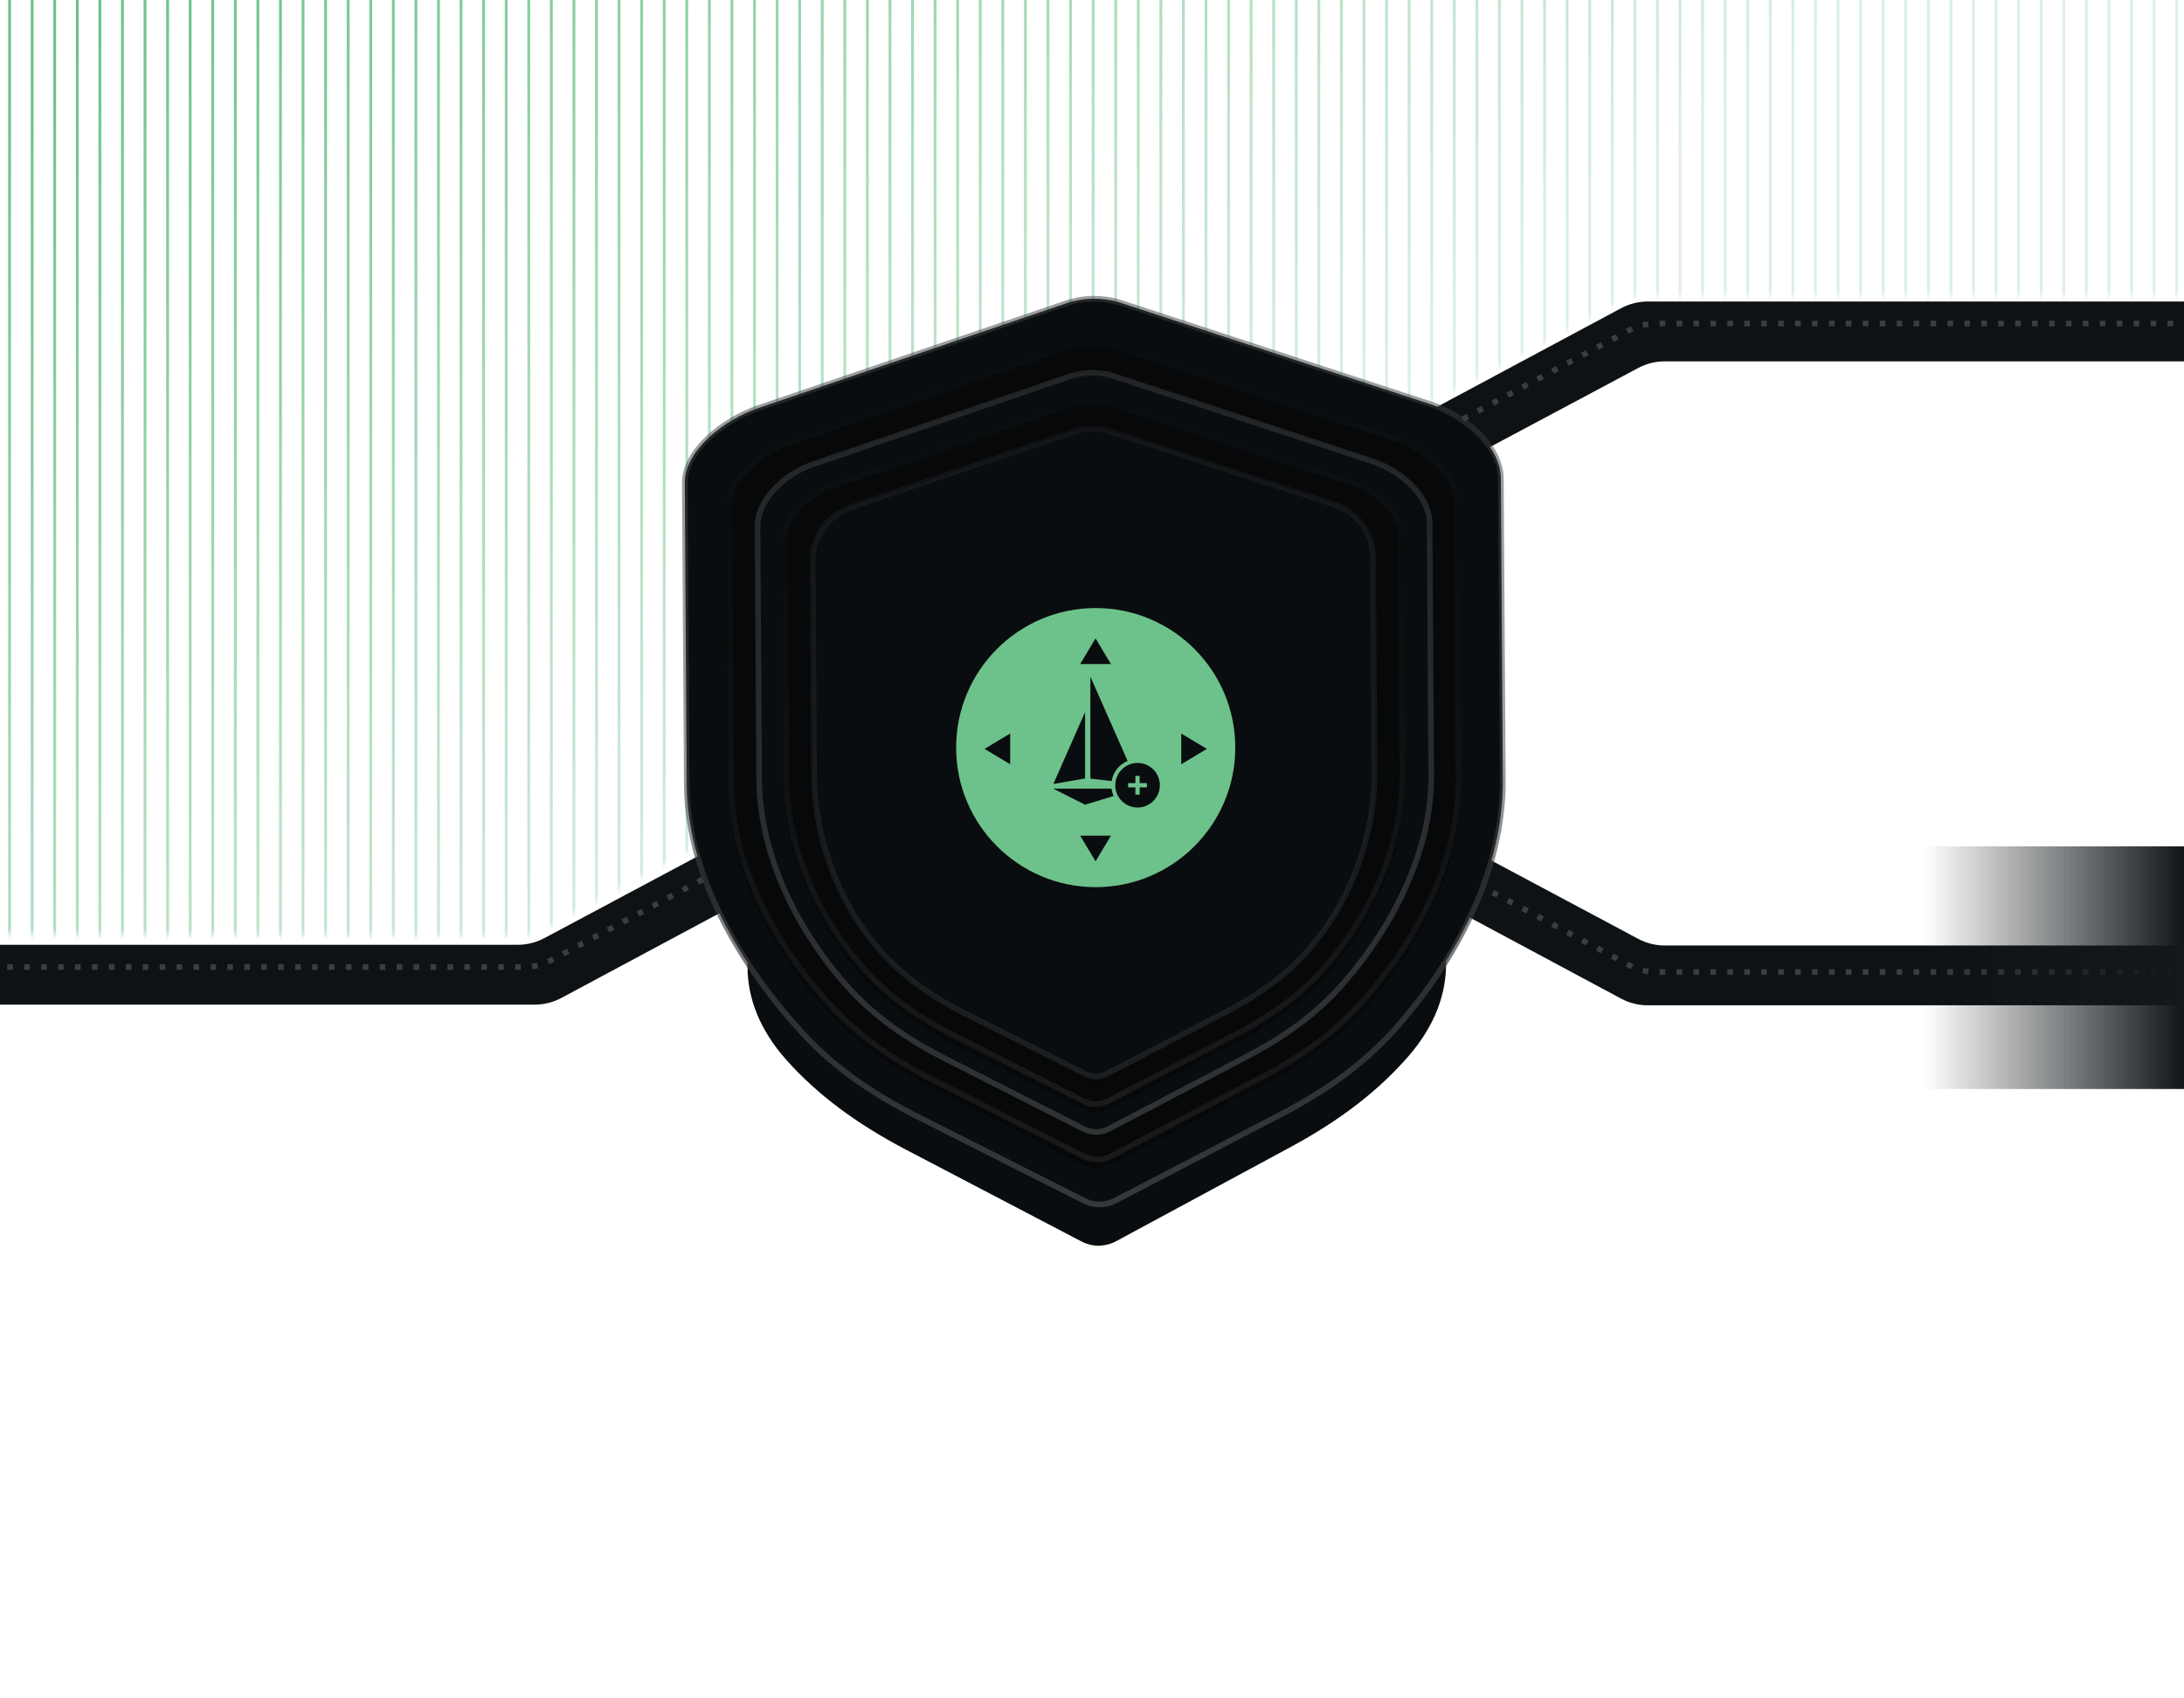<svg width="387" height="301" viewBox="0 0 387 301" fill="none" xmlns="http://www.w3.org/2000/svg">
<g filter="url(#filter0_d_9892_83320)">
<path d="M391.683 166.565H294.993C293.351 166.565 291.734 166.161 290.285 165.388L228.35 132.339C226.56 131.385 224.383 131.53 222.737 132.716C219.544 135.014 219.865 139.863 223.332 141.722L287.256 175.983C288.709 176.761 290.332 177.169 291.98 177.169H391.683C394.611 177.169 396.985 174.795 396.985 171.867C396.985 168.939 394.611 166.565 391.683 166.565Z" fill="#0E1214"/>
</g>
<path d="M388.079 172.276H293.459C291.817 172.276 290.2 171.871 288.751 171.098L188.185 117.438" stroke="#3B3D3F" stroke-dasharray="1 2"/>
<g filter="url(#filter1_d_9892_83320)">
<path d="M391.683 63.041H294.993C293.351 63.041 291.734 63.445 290.285 64.218L228.349 97.266C226.56 98.221 224.383 98.075 222.737 96.89C219.544 94.591 219.864 89.742 223.332 87.884L287.256 53.623C288.709 52.844 290.332 52.437 291.98 52.437H391.683C394.611 52.437 396.985 54.81 396.985 57.739C396.985 60.667 394.611 63.041 391.683 63.041Z" fill="#0E1214"/>
</g>
<path d="M388.079 57.33H293.458C291.816 57.33 290.2 57.734 288.751 58.507L188.185 112.168" stroke="#3B3D3F" stroke-dasharray="1 2"/>
<g clip-path="url(#clip0_9892_83320)">
<g filter="url(#filter2_d_9892_83320)">
<path d="M297.577 57.945L96.445 165.266C94.996 166.039 93.38 166.444 91.737 166.444H-4.952C-7.881 166.444 -10.254 168.818 -10.254 171.746C-10.254 174.674 -7.881 177.048 -4.952 177.048H94.75C96.399 177.048 98.022 176.64 99.474 175.862L300.834 67.94C302.287 67.161 303.91 66.754 305.558 66.754H391.912C394.67 66.754 396.905 64.518 396.905 61.761C396.905 59.003 394.67 56.768 391.912 56.768H302.285C300.643 56.768 299.026 57.172 297.577 57.945Z" fill="#0E1214"/>
</g>
<path d="M398.059 61.711H303.438C301.796 61.711 300.179 62.115 298.731 62.888L97.599 170.21C96.15 170.983 94.533 171.387 92.891 171.387H-9.101" stroke="#3B3D3F" stroke-dasharray="1 2"/>
</g>
<mask id="mask0_9892_83320" style="mask-type:alpha" maskUnits="userSpaceOnUse" x="-11" y="-69" width="408" height="235">
<path d="M386.905 52.438H291.579C289.927 52.438 288.302 52.846 286.847 53.628L253.685 71.438L121.685 150.938L96.446 164.704C94.963 165.513 93.299 165.933 91.609 165.925L-0.303 165.485C-5.807 165.459 -10.255 160.989 -10.255 155.485V-58.035C-10.255 -63.558 -5.777 -68.035 -0.255 -68.035H386.905C392.428 -68.035 396.905 -63.558 396.905 -58.035V42.438C396.905 47.96 392.428 52.438 386.905 52.438Z" fill="url(#paint0_linear_9892_83320)"/>
</mask>
<g mask="url(#mask0_9892_83320)">
<path d="M385.697 -119.074V199.655" stroke="#6DC28B" stroke-width="0.5"/>
<path d="M381.697 -119.074V199.655" stroke="#6DC28B" stroke-width="0.5"/>
<path d="M377.697 -119.074V199.655" stroke="#6DC28B" stroke-width="0.5"/>
<path d="M373.697 -119.074V199.655" stroke="#6DC28B" stroke-width="0.5"/>
<path d="M369.697 -119.074V199.655" stroke="#6DC28B" stroke-width="0.5"/>
<path d="M365.697 -119.074V199.655" stroke="#6DC28B" stroke-width="0.5"/>
<path d="M361.697 -119.074V199.655" stroke="#6DC28B" stroke-width="0.5"/>
<path d="M357.697 -119.074V199.655" stroke="#6DC28B" stroke-width="0.5"/>
<path d="M353.697 -119.074V199.655" stroke="#6DC28B" stroke-width="0.5"/>
<path d="M349.697 -119.074V199.655" stroke="#6DC28B" stroke-width="0.5"/>
<path d="M345.697 -119.074V199.655" stroke="#6DC28B" stroke-width="0.5"/>
<path d="M341.697 -119.074V199.655" stroke="#6DC28B" stroke-width="0.5"/>
<path d="M337.697 -119.074V199.655" stroke="#6DC28B" stroke-width="0.5"/>
<path d="M333.697 -119.074V199.655" stroke="#6DC28B" stroke-width="0.5"/>
<path d="M329.697 -119.074V199.655" stroke="#6DC28B" stroke-width="0.5"/>
<path d="M325.697 -119.074V199.655" stroke="#6DC28B" stroke-width="0.5"/>
<path d="M321.697 -119.074V199.655" stroke="#6DC28B" stroke-width="0.5"/>
<path d="M317.697 -119.074V199.655" stroke="#6DC28B" stroke-width="0.5"/>
<path d="M313.697 -119.074V199.655" stroke="#6DC28B" stroke-width="0.5"/>
<path d="M309.697 -119.074V199.655" stroke="#6DC28B" stroke-width="0.5"/>
<path d="M305.697 -119.074V199.655" stroke="#6DC28B" stroke-width="0.5"/>
<path d="M301.697 -119.074V199.655" stroke="#6DC28B" stroke-width="0.5"/>
<path d="M297.697 -119.074V199.655" stroke="#6DC28B" stroke-width="0.5"/>
<path d="M293.697 -119.074V199.655" stroke="#6DC28B" stroke-width="0.5"/>
<path d="M289.697 -119.074V199.655" stroke="#6DC28B" stroke-width="0.5"/>
<path d="M285.697 -119.074V199.655" stroke="#6DC28B" stroke-width="0.5"/>
<path d="M281.697 -119.074V199.655" stroke="#6DC28B" stroke-width="0.5"/>
<path d="M277.697 -119.074V199.655" stroke="#6DC28B" stroke-width="0.5"/>
<path d="M273.697 -119.074V199.655" stroke="#6DC28B" stroke-width="0.5"/>
<path d="M269.697 -119.074V199.655" stroke="#6DC28B" stroke-width="0.5"/>
<path d="M265.697 -119.074V199.655" stroke="#6DC28B" stroke-width="0.5"/>
<path d="M261.697 -119.074V199.655" stroke="#6DC28B" stroke-width="0.5"/>
<path d="M257.697 -119.074V199.655" stroke="#6DC28B" stroke-width="0.5"/>
<path d="M253.697 -119.074L253.697 199.655" stroke="#6DC28B" stroke-width="0.5"/>
<path d="M249.697 -119.074L249.697 199.655" stroke="#6DC28B" stroke-width="0.5"/>
<path d="M245.697 -119.074L245.697 199.655" stroke="#6DC28B" stroke-width="0.5"/>
<path d="M241.697 -119.074L241.697 199.655" stroke="#6DC28B" stroke-width="0.5"/>
<path d="M237.697 -119.074L237.697 199.655" stroke="#6DC28B" stroke-width="0.5"/>
<path d="M233.697 -119.074L233.697 199.655" stroke="#6DC28B" stroke-width="0.5"/>
<path d="M229.697 -119.074L229.697 199.655" stroke="#6DC28B" stroke-width="0.5"/>
<path d="M225.697 -119.074L225.697 199.655" stroke="#6DC28B" stroke-width="0.5"/>
<path d="M221.697 -119.074L221.697 199.655" stroke="#6DC28B" stroke-width="0.5"/>
<path d="M217.697 -119.074L217.697 199.655" stroke="#6DC28B" stroke-width="0.5"/>
<path d="M213.697 -119.074L213.697 199.655" stroke="#6DC28B" stroke-width="0.5"/>
<path d="M209.697 -119.074L209.697 199.655" stroke="#6DC28B" stroke-width="0.5"/>
<path d="M205.697 -119.074L205.697 199.655" stroke="#6DC28B" stroke-width="0.5"/>
<path d="M201.697 -119.074L201.697 199.655" stroke="#6DC28B" stroke-width="0.5"/>
<path d="M197.697 -119.074L197.697 199.655" stroke="#6DC28B" stroke-width="0.5"/>
<path d="M193.697 -119.074L193.697 199.655" stroke="#6DC28B" stroke-width="0.5"/>
<path d="M189.697 -119.074L189.697 199.655" stroke="#6DC28B" stroke-width="0.5"/>
<path d="M185.697 -119.074L185.697 199.655" stroke="#6DC28B" stroke-width="0.5"/>
<path d="M181.697 -119.074L181.697 199.655" stroke="#6DC28B" stroke-width="0.5"/>
<path d="M177.697 -119.074L177.697 199.655" stroke="#6DC28B" stroke-width="0.5"/>
<path d="M173.697 -119.074L173.697 199.655" stroke="#6DC28B" stroke-width="0.5"/>
<path d="M169.697 -119.074L169.697 199.655" stroke="#6DC28B" stroke-width="0.5"/>
<path d="M165.697 -119.074L165.697 199.655" stroke="#6DC28B" stroke-width="0.5"/>
<path d="M161.697 -119.074L161.697 199.655" stroke="#6DC28B" stroke-width="0.5"/>
<path d="M157.697 -119.074L157.697 199.655" stroke="#6DC28B" stroke-width="0.5"/>
<path d="M153.697 -119.074L153.697 199.655" stroke="#6DC28B" stroke-width="0.5"/>
<path d="M149.697 -119.074L149.697 199.655" stroke="#6DC28B" stroke-width="0.5"/>
<path d="M145.697 -119.074L145.697 199.655" stroke="#6DC28B" stroke-width="0.5"/>
<path d="M141.697 -119.074L141.697 199.655" stroke="#6DC28B" stroke-width="0.5"/>
<path d="M137.697 -119.074L137.697 199.655" stroke="#6DC28B" stroke-width="0.5"/>
<path d="M133.697 -119.074L133.697 199.655" stroke="#6DC28B" stroke-width="0.5"/>
<path d="M129.697 -119.074L129.697 199.655" stroke="#6DC28B" stroke-width="0.5"/>
<path d="M125.697 -119.074L125.697 199.655" stroke="#6DC28B" stroke-width="0.5"/>
<path d="M121.697 -119.074L121.697 199.655" stroke="#6DC28B" stroke-width="0.5"/>
<path d="M117.697 -119.074L117.697 199.655" stroke="#6DC28B" stroke-width="0.5"/>
<path d="M113.697 -119.074L113.697 199.655" stroke="#6DC28B" stroke-width="0.5"/>
<path d="M109.697 -119.074L109.697 199.655" stroke="#6DC28B" stroke-width="0.5"/>
<path d="M105.697 -119.074L105.697 199.655" stroke="#6DC28B" stroke-width="0.5"/>
<path d="M101.697 -119.074L101.697 199.655" stroke="#6DC28B" stroke-width="0.5"/>
<path d="M97.697 -119.074L97.697 199.655" stroke="#6DC28B" stroke-width="0.5"/>
<path d="M93.697 -119.074L93.697 199.655" stroke="#6DC28B" stroke-width="0.5"/>
<path d="M89.697 -119.074L89.697 199.655" stroke="#6DC28B" stroke-width="0.5"/>
<path d="M85.697 -119.074L85.697 199.655" stroke="#6DC28B" stroke-width="0.5"/>
<path d="M81.697 -119.074L81.697 199.655" stroke="#6DC28B" stroke-width="0.5"/>
<path d="M77.697 -119.074L77.697 199.655" stroke="#6DC28B" stroke-width="0.5"/>
<path d="M73.697 -119.074L73.697 199.655" stroke="#6DC28B" stroke-width="0.5"/>
<path d="M69.697 -119.074L69.697 199.655" stroke="#6DC28B" stroke-width="0.5"/>
<path d="M65.697 -119.074L65.697 199.655" stroke="#6DC28B" stroke-width="0.5"/>
<path d="M61.697 -119.074L61.697 199.655" stroke="#6DC28B" stroke-width="0.5"/>
<path d="M57.697 -119.074L57.697 199.655" stroke="#6DC28B" stroke-width="0.5"/>
<path d="M53.697 -119.074L53.697 199.655" stroke="#6DC28B" stroke-width="0.5"/>
<path d="M49.697 -119.074L49.697 199.655" stroke="#6DC28B" stroke-width="0.5"/>
<path d="M45.697 -119.074L45.697 199.655" stroke="#6DC28B" stroke-width="0.5"/>
<path d="M41.697 -119.074L41.697 199.655" stroke="#6DC28B" stroke-width="0.5"/>
<path d="M37.697 -119.074L37.697 199.655" stroke="#6DC28B" stroke-width="0.5"/>
<path d="M33.697 -119.074L33.697 199.655" stroke="#6DC28B" stroke-width="0.5"/>
<path d="M29.697 -119.074L29.697 199.655" stroke="#6DC28B" stroke-width="0.5"/>
<path d="M25.697 -119.074L25.697 199.655" stroke="#6DC28B" stroke-width="0.5"/>
<path d="M21.697 -119.074L21.697 199.655" stroke="#6DC28B" stroke-width="0.5"/>
<path d="M17.697 -119.074L17.697 199.655" stroke="#6DC28B" stroke-width="0.5"/>
<path d="M13.697 -119.074L13.697 199.655" stroke="#6DC28B" stroke-width="0.5"/>
<path d="M9.697 -119.074L9.697 199.655" stroke="#6DC28B" stroke-width="0.5"/>
<path d="M5.697 -119.074L5.697 199.655" stroke="#6DC28B" stroke-width="0.5"/>
<path d="M1.697 -119.074L1.697 199.655" stroke="#6DC28B" stroke-width="0.5"/>
</g>
<g filter="url(#filter3_f_9892_83320)">
<path d="M192.474 220.307C193.053 220.772 193.696 221 194.339 221C194.981 220.992 195.619 220.748 196.193 220.268L214.714 204.956C219.964 200.624 224.076 195.779 227.278 190.14C227.558 189.646 227.833 189.148 228.103 188.643C239.611 167.145 218.171 146.176 193.787 146.392C169.568 146.606 148.528 167.667 160.085 188.95C160.415 189.557 160.752 190.156 161.096 190.746C164.335 196.307 168.483 201.08 173.786 205.334L192.474 220.307Z" fill="#6DC28B" fill-opacity="0.3"/>
</g>
<g filter="url(#filter4_f_9892_83320)">
<path d="M191.607 220.006C192.572 220.512 193.642 220.76 194.712 220.76C195.782 220.751 196.843 220.486 197.8 219.964L228.638 203.318C237.38 198.608 244.227 193.342 249.559 187.211C268.525 165.398 243.987 139.361 215.082 139.528L173.261 139.77C144.335 139.938 120.096 166.294 139.361 187.87C144.754 193.916 151.661 199.105 160.491 203.729L191.607 220.006Z" fill="#0A0D0F"/>
</g>
<path d="M188.902 53.77C191.84 52.746 195.1 52.667 198.128 53.531L198.731 53.717H198.732L253.498 71.644V71.645C256.492 72.621 259.615 74.46 261.986 76.801C264.287 79.073 265.834 81.771 265.943 84.571L265.949 84.843L266.297 138.303C266.401 153.839 258.463 169.427 247.921 181.541L246.894 182.702C242.008 188.126 235.768 192.82 227.831 197.036L227.057 197.442L197.61 212.789L197.608 212.79C196.768 213.233 195.834 213.458 194.889 213.466C194.061 213.465 193.236 213.303 192.475 212.976L192.152 212.825L162.44 197.818C154.312 193.709 147.917 189.122 142.887 183.82L142.405 183.306C131.346 171.348 122.089 155.609 121.708 139.81L121.697 139.057L121.348 85.637L121.351 85.366C121.435 82.579 123.105 79.878 125.554 77.582C128.074 75.22 131.355 73.351 134.341 72.33L134.34 72.329L188.898 53.77L188.902 53.77Z" fill="#0A0D0F" stroke="url(#paint1_linear_9892_83320)"/>
<g filter="url(#filter5_i_9892_83320)">
<path d="M194.472 205.999C193.552 205.999 192.632 205.792 191.802 205.371L165.051 191.796C157.46 187.94 151.522 183.612 146.885 178.571C136.737 167.545 129.127 153.392 129.037 138.71L128.723 90.387C128.686 84.81 134.321 79.804 139.811 77.919L188.93 61.131C191.847 60.109 195.1 60.095 198.069 61.081L247.375 77.298C252.895 79.105 258.59 84.075 258.62 89.645L258.934 138.003C259.031 152.664 251.616 166.874 241.624 178.021C237.04 183.134 231.154 187.526 223.638 191.453L197.127 205.335C196.304 205.771 195.392 205.992 194.472 205.999Z" fill="#060809"/>
</g>
<path d="M189.095 61.603C191.73 60.681 194.654 60.61 197.371 61.388L197.912 61.555L197.913 61.556L247.219 77.773H247.22C249.906 78.652 252.64 80.305 254.699 82.41C256.696 84.452 258.021 86.878 258.115 89.403L258.12 89.647V89.648L258.434 138.006C258.527 152.047 251.646 165.714 242.176 176.639L241.252 177.687C237 182.43 231.606 186.556 224.79 190.272L223.407 191.01L196.895 204.892L196.893 204.893C196.144 205.29 195.311 205.492 194.469 205.499C193.73 205.498 192.994 205.353 192.316 205.06L192.028 204.925L165.277 191.35H165.278C157.964 187.635 152.211 183.489 147.687 178.698L147.253 178.233V178.232L146.314 177.195C136.847 166.557 129.852 153.207 129.547 139.387L129.538 138.708V138.707L129.223 90.384C129.206 87.769 130.521 85.241 132.556 83.115C134.589 80.991 137.3 79.31 139.973 78.392L139.972 78.391L189.092 61.604L189.095 61.603Z" stroke="url(#paint2_linear_9892_83320)"/>
<path d="M189.416 66.751C191.844 65.9 194.539 65.834 197.043 66.553L197.542 66.707H197.542L243.126 81.727C245.606 82.54 248.166 84.069 250.103 86.015C251.922 87.843 253.152 89.999 253.309 92.241L253.327 92.69V92.691L253.617 137.477C253.703 150.47 247.116 163.751 238.352 173.904L237.497 174.876C233.569 179.265 228.586 183.084 222.288 186.524L221.009 187.206V187.207L196.5 200.064L196.498 200.065C195.811 200.429 195.047 200.614 194.274 200.621C193.596 200.62 192.921 200.487 192.299 200.218L192.036 200.094L167.304 187.522H167.305C160.547 184.082 155.232 180.245 151.053 175.812L150.653 175.381L150.652 175.38C141.475 165.393 134.812 151.993 134.528 138.756L134.519 138.125L134.228 93.371C134.212 90.957 135.391 88.625 137.233 86.662C139.072 84.701 141.537 83.148 144 82.3L144.001 82.301L189.413 66.752L189.416 66.751Z" fill="#0A0D0F" stroke="url(#paint3_linear_9892_83320)"/>
<g filter="url(#filter6_i_9892_83320)">
<path d="M194.204 196.198C193.414 196.198 192.623 196.02 191.91 195.659L168.928 184.031C162.407 180.727 157.306 177.02 153.322 172.702C144.604 163.257 138.899 150.321 138.822 137.744L138.552 96.349C138.52 91.572 142.656 87.284 147.372 85.669L189.571 71.287C192.077 70.413 194.872 70.4 197.423 71.245L239.782 85.137C244.524 86.684 248.711 90.942 248.737 95.713L249.007 137.139C249.09 149.697 243.297 162.682 234.713 172.231C230.775 176.611 225.718 180.373 219.261 183.737L196.485 195.629C195.778 196.002 194.994 196.192 194.204 196.198Z" fill="#060809"/>
</g>
<path d="M189.736 71.76C191.985 70.975 194.483 70.914 196.804 71.577L197.266 71.719L197.267 71.72L239.626 85.612L239.627 85.612C244.098 87.072 247.965 90.978 248.224 95.297L248.238 95.716V95.717L248.507 137.142C248.587 149.165 243.21 161.618 235.131 170.998L234.341 171.897C230.694 175.952 226.068 179.482 220.217 182.662L219.031 183.294H219.03L196.253 195.186L196.251 195.187C195.618 195.521 194.914 195.691 194.201 195.696C193.576 195.696 192.953 195.575 192.379 195.327L192.136 195.213L169.155 183.584C163.079 180.507 158.261 177.086 154.441 173.155L153.69 172.362C145.179 163.143 139.575 150.577 139.329 138.324L139.323 137.741L139.052 96.346C139.022 91.857 142.942 87.714 147.534 86.142L147.533 86.141L189.733 71.761L189.736 71.76Z" stroke="url(#paint4_linear_9892_83320)"/>
<path d="M190.043 76.587C192.122 75.866 194.429 75.811 196.573 76.42L197 76.551H197L236.261 89.357H236.262C240.334 90.679 243.107 94.233 243.296 98.244L243.306 98.633V98.634L243.556 136.819C243.63 147.915 239.531 159.414 232.121 168.038L231.393 168.864C228.016 172.598 223.731 175.849 218.311 178.779L217.212 179.361H217.211L196.102 190.323L196.1 190.324C195.518 190.629 194.871 190.784 194.215 190.79C193.64 190.789 193.068 190.678 192.541 190.452L192.317 190.348L171.017 179.629C165.389 176.794 160.927 173.643 157.389 170.023L156.694 169.292C148.953 160.952 144.601 149.582 144.272 138.447L144.252 137.371L144.002 99.213C143.974 95.04 146.748 91.269 150.929 89.845L150.928 89.844L190.04 76.589L190.043 76.587Z" fill="#0A0D0F" stroke="url(#paint5_linear_9892_83320)"/>
<g clip-path="url(#clip1_9892_83320)">
<path d="M201.947 137.499H201.19V138.789H199.901V139.545H201.19V140.834H201.947V139.545H203.236V138.789H201.947V137.499Z" fill="#6DC28B"/>
<path fill-rule="evenodd" clip-rule="evenodd" d="M194.158 107.763C180.499 107.763 169.426 118.835 169.426 132.494C169.426 146.153 180.499 157.226 194.158 157.226C207.817 157.226 218.889 146.153 218.889 132.494C218.889 118.835 207.817 107.763 194.158 107.763ZM199.808 134.866C198.338 135.47 197.247 136.806 196.986 138.42L193.233 137.995C193.221 137.994 193.213 137.984 193.213 137.973V120.018C193.213 120.01 193.218 120.002 193.225 119.999C193.237 119.993 193.25 119.998 193.255 120.009L199.808 134.866ZM186.666 138.92C186.665 138.916 186.665 138.911 186.667 138.907L192.233 126.291C192.238 126.28 192.251 126.275 192.262 126.28C192.27 126.284 192.275 126.292 192.275 126.3L192.274 137.948C192.275 137.959 192.267 137.969 192.256 137.97L186.691 138.939C186.679 138.941 186.667 138.932 186.666 138.92ZM192.283 142.613C192.278 142.615 192.272 142.615 192.267 142.613L186.695 139.805C186.683 139.8 186.678 139.787 186.683 139.776C186.687 139.767 186.695 139.762 186.704 139.762H196.965C197.025 140.225 197.152 140.665 197.336 141.074L192.283 142.613ZM201.574 143.116C199.392 143.116 197.623 141.347 197.623 139.165C197.623 136.984 199.392 135.215 201.574 135.215C203.756 135.215 205.525 136.984 205.525 139.165C205.525 141.347 203.756 143.116 201.574 143.116ZM191.404 117.685L194.129 113.143L196.855 117.685H191.404ZM191.404 148.102L194.129 152.644L196.855 148.102H191.404ZM213.857 132.722L209.315 129.997V135.447L213.857 132.722ZM179 129.997L174.458 132.722L179 135.447V129.997Z" fill="#6DC28B"/>
</g>
<rect width="49" height="43" transform="matrix(-1 0 0 1 390 150)" fill="url(#paint6_linear_9892_83320)"/>
<defs>
<filter id="filter0_d_9892_83320" x="216.525" y="128.713" width="184.46" height="53.456" filterUnits="userSpaceOnUse" color-interpolation-filters="sRGB">
<feFlood flood-opacity="0" result="BackgroundImageFix"/>
<feColorMatrix in="SourceAlpha" type="matrix" values="0 0 0 0 0 0 0 0 0 0 0 0 0 0 0 0 0 0 127 0" result="hardAlpha"/>
<feOffset dy="1"/>
<feGaussianBlur stdDeviation="2"/>
<feComposite in2="hardAlpha" operator="out"/>
<feColorMatrix type="matrix" values="0 0 0 0 0 0 0 0 0 0 0 0 0 0 0 0 0 0 1 0"/>
<feBlend mode="normal" in2="BackgroundImageFix" result="effect1_dropShadow_9892_83320"/>
<feBlend mode="normal" in="SourceGraphic" in2="effect1_dropShadow_9892_83320" result="shape"/>
</filter>
<filter id="filter1_d_9892_83320" x="216.525" y="49.437" width="184.46" height="53.456" filterUnits="userSpaceOnUse" color-interpolation-filters="sRGB">
<feFlood flood-opacity="0" result="BackgroundImageFix"/>
<feColorMatrix in="SourceAlpha" type="matrix" values="0 0 0 0 0 0 0 0 0 0 0 0 0 0 0 0 0 0 127 0" result="hardAlpha"/>
<feOffset dy="1"/>
<feGaussianBlur stdDeviation="2"/>
<feComposite in2="hardAlpha" operator="out"/>
<feColorMatrix type="matrix" values="0 0 0 0 0 0 0 0 0 0 0 0 0 0 0 0 0 0 1 0"/>
<feBlend mode="normal" in2="BackgroundImageFix" result="effect1_dropShadow_9892_83320"/>
<feBlend mode="normal" in="SourceGraphic" in2="effect1_dropShadow_9892_83320" result="shape"/>
</filter>
<filter id="filter2_d_9892_83320" x="-14.254" y="53.768" width="415.16" height="128.28" filterUnits="userSpaceOnUse" color-interpolation-filters="sRGB">
<feFlood flood-opacity="0" result="BackgroundImageFix"/>
<feColorMatrix in="SourceAlpha" type="matrix" values="0 0 0 0 0 0 0 0 0 0 0 0 0 0 0 0 0 0 127 0" result="hardAlpha"/>
<feOffset dy="1"/>
<feGaussianBlur stdDeviation="2"/>
<feComposite in2="hardAlpha" operator="out"/>
<feColorMatrix type="matrix" values="0 0 0 0 0 0 0 0 0 0 0 0 0 0 0 0 0 0 1 0"/>
<feBlend mode="normal" in2="BackgroundImageFix" result="effect1_dropShadow_9892_83320"/>
<feBlend mode="normal" in="SourceGraphic" in2="effect1_dropShadow_9892_83320" result="shape"/>
</filter>
<filter id="filter3_f_9892_83320" x="76.825" y="66.39" width="234.476" height="234.61" filterUnits="userSpaceOnUse" color-interpolation-filters="sRGB">
<feFlood flood-opacity="0" result="BackgroundImageFix"/>
<feBlend mode="normal" in="SourceGraphic" in2="BackgroundImageFix" result="shape"/>
<feGaussianBlur stdDeviation="40" result="effect1_foregroundBlur_9892_83320"/>
</filter>
<filter id="filter4_f_9892_83320" x="126.462" y="133.528" width="135.778" height="93.232" filterUnits="userSpaceOnUse" color-interpolation-filters="sRGB">
<feFlood flood-opacity="0" result="BackgroundImageFix"/>
<feBlend mode="normal" in="SourceGraphic" in2="BackgroundImageFix" result="shape"/>
<feGaussianBlur stdDeviation="3" result="effect1_foregroundBlur_9892_83320"/>
</filter>
<filter id="filter5_i_9892_83320" x="128.723" y="60.353" width="130.212" height="146.646" filterUnits="userSpaceOnUse" color-interpolation-filters="sRGB">
<feFlood flood-opacity="0" result="BackgroundImageFix"/>
<feBlend mode="normal" in="SourceGraphic" in2="BackgroundImageFix" result="shape"/>
<feColorMatrix in="SourceAlpha" type="matrix" values="0 0 0 0 0 0 0 0 0 0 0 0 0 0 0 0 0 0 127 0" result="hardAlpha"/>
<feOffset dy="1"/>
<feGaussianBlur stdDeviation="1"/>
<feComposite in2="hardAlpha" operator="arithmetic" k2="-1" k3="1"/>
<feColorMatrix type="matrix" values="0 0 0 0 0 0 0 0 0 0 0 0 0 0 0 0 0 0 1 0"/>
<feBlend mode="normal" in2="shape" result="effect1_innerShadow_9892_83320"/>
</filter>
<filter id="filter6_i_9892_83320" x="138.552" y="70.621" width="110.456" height="126.576" filterUnits="userSpaceOnUse" color-interpolation-filters="sRGB">
<feFlood flood-opacity="0" result="BackgroundImageFix"/>
<feBlend mode="normal" in="SourceGraphic" in2="BackgroundImageFix" result="shape"/>
<feColorMatrix in="SourceAlpha" type="matrix" values="0 0 0 0 0 0 0 0 0 0 0 0 0 0 0 0 0 0 127 0" result="hardAlpha"/>
<feOffset dy="1"/>
<feGaussianBlur stdDeviation="1"/>
<feComposite in2="hardAlpha" operator="arithmetic" k2="-1" k3="1"/>
<feColorMatrix type="matrix" values="0 0 0 0 0 0 0 0 0 0 0 0 0 0 0 0 0 0 1 0"/>
<feBlend mode="normal" in2="shape" result="effect1_innerShadow_9892_83320"/>
</filter>
<linearGradient id="paint0_linear_9892_83320" x1="68.3" y1="-37.549" x2="193.325" y2="114.178" gradientUnits="userSpaceOnUse">
<stop stop-color="white"/>
<stop offset="1" stop-color="#F5F6F7" stop-opacity="0.24"/>
</linearGradient>
<linearGradient id="paint1_linear_9892_83320" x1="193.823" y1="133.148" x2="193.823" y2="213.966" gradientUnits="userSpaceOnUse">
<stop stop-color="#3B3D3F" stop-opacity="0.5"/>
<stop offset="1" stop-color="#3B3D3F" stop-opacity="0.89"/>
</linearGradient>
<linearGradient id="paint2_linear_9892_83320" x1="193.809" y1="59.663" x2="193.874" y2="205.999" gradientUnits="userSpaceOnUse">
<stop stop-color="#1E1E1F" stop-opacity="0"/>
<stop offset="1" stop-color="#1E1E1F" stop-opacity="0.8"/>
</linearGradient>
<linearGradient id="paint3_linear_9892_83320" x1="193.923" y1="65.559" x2="193.923" y2="201.122" gradientUnits="userSpaceOnUse">
<stop stop-color="#3B3D3F" stop-opacity="0.5"/>
<stop offset="1" stop-color="#3B3D3F" stop-opacity="0.8"/>
</linearGradient>
<linearGradient id="paint4_linear_9892_83320" x1="193.763" y1="70.027" x2="193.82" y2="196.198" gradientUnits="userSpaceOnUse">
<stop stop-color="#1E1E1F" stop-opacity="0"/>
<stop offset="1" stop-color="#1E1E1F" stop-opacity="0.8"/>
</linearGradient>
<linearGradient id="paint5_linear_9892_83320" x1="193.78" y1="75.501" x2="193.78" y2="191.291" gradientUnits="userSpaceOnUse">
<stop stop-color="#3B3D3F" stop-opacity="0.2"/>
<stop offset="1" stop-color="#3B3D3F" stop-opacity="0.4"/>
</linearGradient>
<linearGradient id="paint6_linear_9892_83320" x1="49" y1="21.812" x2="3.63" y2="21.812" gradientUnits="userSpaceOnUse">
<stop stop-color="#13181C" stop-opacity="0"/>
<stop offset="1" stop-color="#13181C"/>
</linearGradient>
<clipPath id="clip0_9892_83320">
<rect width="204" height="133" fill="white" transform="matrix(-1 0 0 1 194.185 56.438)"/>
</clipPath>
<clipPath id="clip1_9892_83320">
<rect width="51" height="51" fill="white" transform="translate(168.629 107.219)"/>
</clipPath>
</defs>
</svg>
